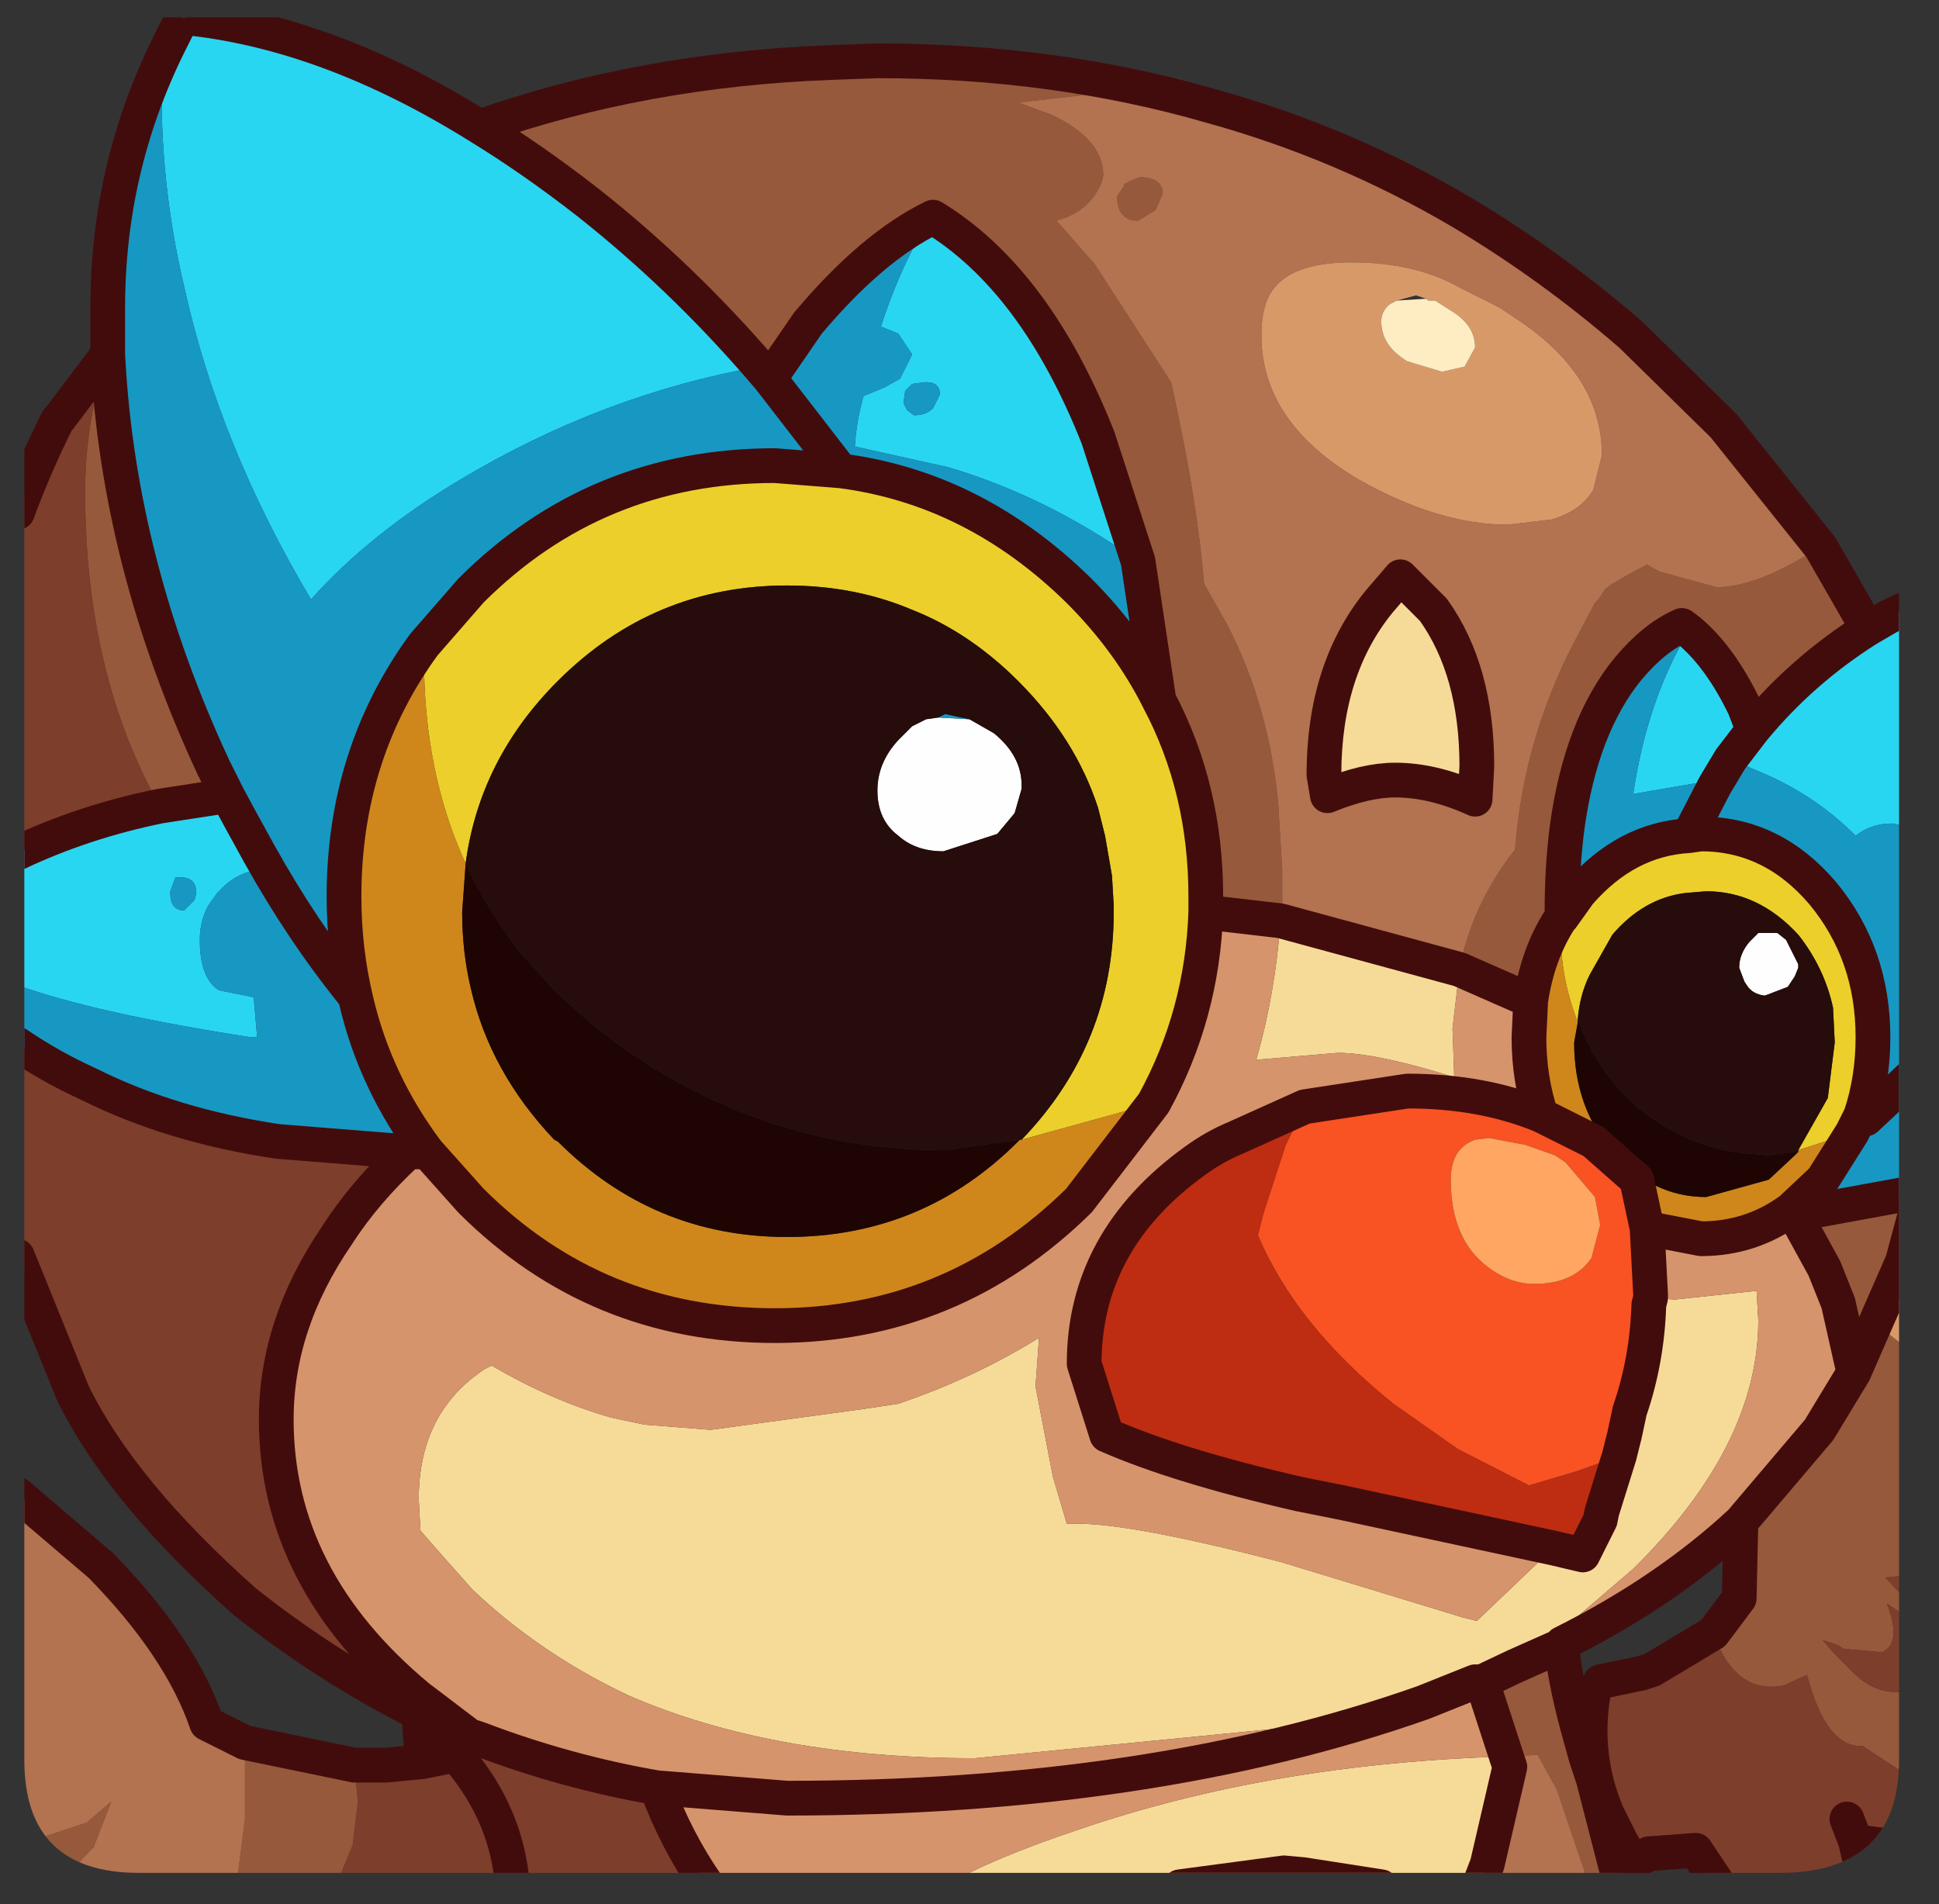 <?xml version="1.0" encoding="UTF-8" standalone="no"?>
<svg xmlns:ffdec="https://www.free-decompiler.com/flash" xmlns:xlink="http://www.w3.org/1999/xlink" ffdec:objectType="frame" height="54.8px" width="55.8px" xmlns="http://www.w3.org/2000/svg">
  <rect width="100%" height="100%" fill="#333333" stroke="none"/>
  <g transform="matrix(1.0, 0.0, 0.0, 1.0, 0.7, 0.5)">
    <clipPath id="clipPath0" transform="matrix(1.0, 0.0, 0.0, 1.0, 0.0, 0.0)">
      <path d="M50.5 0.0 Q53.95 0.0 53.95 3.3 L53.95 50.15 Q53.95 53.4 50.5 53.4 L3.3 53.4 Q0.0 53.4 0.0 50.15 L0.0 3.3 Q0.0 0.0 3.3 0.0 L50.5 0.0" fill="#000000" fill-rule="evenodd" stroke="none"/>
    </clipPath>
    <g clip-path="url(#clipPath0)">
      <use ffdec:characterId="2" height="54.8" transform="matrix(1.0, 0.0, 0.0, 1.0, -0.7, -0.5)" width="55.8" xlink:href="#shape1"/>
    </g>
    <use ffdec:characterId="3" height="53.4" transform="matrix(1.0, 0.0, 0.0, 1.0, 0.0, 0.0)" width="53.95" xlink:href="#shape2"/>
  </g>
  <defs>
    <g id="shape1" transform="matrix(1.0, 0.0, 0.0, 1.0, 0.7, 0.5)">
      <path d="M50.7 26.55 L51.05 27.25 51.05 27.35 50.95 27.6 50.75 27.9 50.1 28.15 50.05 28.15 Q49.75 28.1 49.6 27.9 L49.5 27.75 49.35 27.35 Q49.35 26.95 49.65 26.6 L49.8 26.45 49.9 26.35 50.1 26.35 50.3 26.35 50.45 26.35 50.7 26.55 M27.2 20.2 L27.9 20.6 Q28.7 21.25 28.7 22.1 L28.7 22.2 28.5 22.9 28.0 23.5 26.45 24.0 Q25.65 24.0 25.15 23.55 24.55 23.1 24.55 22.25 24.55 21.45 25.15 20.8 L25.2 20.75 25.55 20.4 25.95 20.2 26.3 20.15 27.2 20.2" fill="#ffffff" fill-rule="evenodd" stroke="none"/>
      <path d="M53.05 17.6 L53.65 17.25 54.6 16.8 54.6 23.35 53.75 23.2 Q53.15 23.2 52.7 23.55 51.6 22.45 50.15 21.8 L49.1 21.35 48.65 22.1 48.05 22.05 46.3 22.35 Q46.7 19.65 47.9 17.65 48.8 18.4 49.5 19.85 L49.75 20.5 Q51.15 18.8 53.05 17.6 M54.6 25.8 L54.6 26.25 54.45 25.95 54.6 25.8 M-0.2 27.85 L-0.2 24.05 Q1.7 23.15 3.9 22.7 L5.85 22.4 6.2 23.05 6.75 24.05 6.65 24.55 Q6.05 24.65 5.6 25.15 L5.55 25.2 5.3 25.55 Q5.05 26.0 5.05 26.55 5.05 27.65 5.6 28.0 L6.6 28.2 6.7 29.35 6.5 29.35 Q2.0 28.65 -0.2 27.85 M4.15 0.8 L4.55 0.0 Q8.7 0.4 13.1 3.15 14.65 4.1 16.25 5.35 18.9 7.45 21.15 10.05 16.65 10.85 12.55 13.3 9.95 14.85 8.25 16.75 5.6 12.3 4.6 7.75 3.95 5.0 3.95 2.2 L4.15 0.8 M49.75 20.5 L49.1 21.35 49.75 20.5 M32.05 15.65 Q29.45 13.8 26.6 12.95 L23.9 12.35 Q23.95 11.6 24.15 10.9 L24.75 10.65 25.2 10.4 25.55 9.7 25.15 9.1 24.65 8.9 Q25.15 7.35 25.85 6.15 L26.15 5.75 Q29.1 7.55 30.9 12.1 L32.05 15.65 M26.35 10.85 Q26.35 10.5 25.95 10.5 L25.9 10.5 25.55 10.55 25.45 10.65 25.35 10.75 25.3 11.1 25.4 11.3 25.6 11.45 Q25.95 11.45 26.15 11.25 L26.35 10.85 M4.6 25.7 L4.9 25.4 4.95 25.2 Q4.95 24.75 4.5 24.75 L4.35 24.75 4.2 25.15 4.2 25.2 Q4.2 25.7 4.6 25.7" fill="#29d7f2" fill-rule="evenodd" stroke="none"/>
      <path d="M54.6 23.35 L54.6 25.8 54.45 25.95 54.6 26.25 54.6 30.2 54.6 33.8 54.55 33.8 54.5 33.8 50.95 34.45 50.9 34.45 50.9 34.4 50.9 34.25 51.75 33.45 52.6 32.1 52.85 31.6 Q53.2 30.55 53.2 29.35 53.2 26.95 51.75 25.2 50.3 23.5 48.25 23.5 L47.9 23.55 Q46.1 23.65 44.75 25.2 L44.25 25.9 44.25 25.8 Q44.25 24.45 44.4 23.3 44.8 20.4 46.15 18.75 46.9 17.85 47.7 17.5 L47.9 17.65 Q46.7 19.65 46.3 22.35 L48.05 22.05 48.65 22.1 47.9 23.55 48.65 22.1 49.1 21.35 50.15 21.8 Q51.6 22.45 52.7 23.55 53.15 23.2 53.75 23.2 L54.6 23.35 M-0.2 29.55 L-0.2 27.85 Q2.0 28.65 6.5 29.35 L6.7 29.35 6.6 28.2 5.6 28.0 Q5.05 27.65 5.05 26.55 5.05 26.0 5.3 25.55 L5.55 25.2 5.6 25.15 Q6.05 24.65 6.65 24.55 L6.75 24.05 6.2 23.05 5.85 22.4 5.45 21.6 Q2.7 15.7 2.4 9.7 L2.4 8.35 Q2.4 4.35 4.15 0.8 L3.95 2.2 Q3.95 5.0 4.6 7.75 5.6 12.3 8.25 16.75 9.95 14.85 12.55 13.3 16.65 10.85 21.15 10.05 L21.45 10.4 22.55 8.8 Q24.4 6.6 26.15 5.75 L25.85 6.15 Q25.15 7.35 24.65 8.9 L25.15 9.1 25.55 9.7 25.2 10.4 24.75 10.65 24.15 10.9 Q23.95 11.6 23.9 12.35 L26.6 12.95 Q29.45 13.8 32.05 15.65 L32.65 19.65 Q31.8 17.95 30.35 16.5 27.35 13.55 23.5 13.05 L21.45 10.4 23.5 13.05 21.6 12.9 Q16.45 12.9 12.85 16.5 L11.5 18.05 Q9.2 21.2 9.2 25.3 9.2 26.85 9.55 28.3 L9.5 28.15 Q8.0 26.3 6.75 24.05 8.0 26.3 9.5 28.15 L9.55 28.3 Q10.1 30.65 11.6 32.65 L11.25 32.65 11.05 32.65 7.3 32.35 Q4.25 31.9 1.85 30.7 0.75 30.2 -0.2 29.55 M52.85 31.6 L53.0 31.7 54.6 30.2 53.0 31.7 52.85 31.6 M26.35 10.85 L26.15 11.25 Q25.95 11.45 25.6 11.45 L25.4 11.3 25.3 11.1 25.35 10.75 25.45 10.65 25.55 10.55 25.9 10.5 25.95 10.5 Q26.35 10.5 26.35 10.85 M27.2 20.2 L26.3 20.15 26.5 20.05 27.2 20.2 M4.6 25.7 Q4.2 25.7 4.2 25.2 L4.2 25.15 4.35 24.75 4.5 24.75 Q4.95 24.75 4.95 25.2 L4.9 25.4 4.6 25.7" fill="#1799c4" fill-rule="evenodd" stroke="none"/>
      <path d="M51.7 15.25 L53.05 17.6 Q51.15 18.8 49.75 20.5 L49.5 19.85 Q48.8 18.4 47.9 17.65 L47.7 17.5 Q46.9 17.85 46.15 18.75 44.8 20.4 44.4 23.3 44.25 24.45 44.25 25.8 L44.25 25.9 44.2 25.95 Q43.55 26.95 43.35 28.3 L41.3 27.4 Q41.65 25.55 42.9 23.95 43.15 20.65 44.75 17.7 L45.2 16.85 45.3 16.75 45.5 16.45 45.7 16.3 Q46.3 15.95 46.7 15.75 L47.05 15.95 48.7 16.4 Q49.75 16.4 51.25 15.5 L51.7 15.25 M54.55 33.8 L54.4 34.5 54.05 35.8 54.2 35.7 54.6 35.6 54.6 36.4 54.4 36.4 53.85 37.0 Q53.45 37.45 53.6 37.85 L54.05 38.2 54.6 38.15 54.6 44.8 53.55 44.9 54.6 46.0 54.6 46.95 54.45 46.45 54.05 45.95 53.6 45.65 Q54.05 46.8 53.45 47.05 L52.35 46.95 52.2 46.85 51.75 46.7 52.05 47.05 52.5 47.5 Q53.35 48.45 54.4 48.1 L54.6 47.95 54.6 50.7 54.05 50.5 52.9 49.75 Q51.85 49.8 51.3 47.7 L50.65 48.0 Q49.25 48.3 48.6 46.5 L49.35 45.5 49.4 43.3 51.65 40.65 52.65 39.0 52.2 37.0 51.8 36.0 50.95 34.45 54.5 33.8 54.55 33.8 M44.25 46.85 Q44.3 47.7 44.7 49.2 L44.95 50.1 45.15 50.7 45.95 53.8 45.05 53.8 44.1 51.0 43.55 50.0 42.7 50.05 42.65 50.05 41.95 47.9 42.9 47.45 44.25 46.85 M8.9 53.8 L6.1 53.8 6.35 51.85 6.35 50.9 6.35 49.65 9.5 50.3 9.6 51.35 9.45 52.6 9.1 53.45 8.9 53.8 M0.9 53.8 L-0.2 53.8 -0.2 52.35 0.3 52.45 1.8 51.95 2.5 51.35 2.0 52.65 0.9 53.8 M13.1 3.15 Q17.8 1.5 23.2 1.3 L24.55 1.25 Q29.65 1.25 34.15 2.55 L31.7 2.1 28.6 2.45 29.55 2.8 Q31.05 3.5 31.05 4.55 L31.0 4.75 Q30.65 5.6 29.7 5.85 L30.8 7.1 33.0 10.5 Q33.75 13.85 33.95 16.3 L34.6 17.45 Q35.85 19.85 36.1 22.8 L36.1 22.9 36.2 24.55 36.2 25.55 36.15 26.0 34.0 25.75 34.0 25.3 Q34.0 22.2 32.65 19.65 L32.05 15.65 30.9 12.1 Q29.1 7.55 26.15 5.75 24.4 6.6 22.55 8.8 L21.45 10.4 21.15 10.05 Q18.9 7.45 16.25 5.35 14.65 4.1 13.1 3.15 M50.9 34.25 L50.9 34.4 50.85 34.3 50.9 34.25 M54.05 35.8 L52.65 39.0 54.05 35.8 M31.65 4.8 L31.85 4.7 32.1 4.6 Q32.65 4.6 32.75 4.95 L32.75 5.1 32.55 5.55 32.05 5.85 Q31.45 5.85 31.45 5.15 L31.65 4.85 31.65 4.8 M5.85 22.4 L3.9 22.7 Q1.75 18.9 1.75 13.65 1.75 11.6 2.4 9.7 2.7 15.7 5.45 21.6 L5.85 22.4" fill="#98593b" fill-rule="evenodd" stroke="none"/>
      <path d="M42.45 8.35 L41.35 7.8 Q40.05 7.05 38.2 7.05 36.6 7.05 36.0 7.75 35.6 8.2 35.6 9.15 35.6 11.65 38.4 13.3 40.7 14.6 42.7 14.6 L43.95 14.45 Q44.8 14.2 45.15 13.6 L45.4 12.6 Q45.4 10.35 43.05 8.75 L42.45 8.35 M34.15 2.55 Q37.95 3.6 41.35 5.6 43.95 7.15 46.25 9.15 L48.9 11.75 51.7 15.25 51.25 15.5 Q49.75 16.4 48.7 16.4 L47.05 15.95 46.7 15.75 Q46.3 15.95 45.7 16.3 L45.5 16.45 45.3 16.75 45.2 16.85 44.75 17.7 Q43.15 20.65 42.9 23.95 41.65 25.55 41.3 27.4 L36.15 26.0 36.2 25.55 36.2 24.55 36.1 22.9 36.1 22.8 Q35.85 19.85 34.6 17.45 L33.95 16.3 Q33.75 13.85 33.0 10.5 L30.8 7.1 29.7 5.85 Q30.65 5.6 31.0 4.75 L31.05 4.55 Q31.05 3.5 29.55 2.8 L28.6 2.45 31.7 2.1 34.15 2.55 M45.05 53.8 L41.85 53.8 42.1 53.15 42.75 50.35 42.65 50.05 42.7 50.05 43.55 50.0 44.1 51.0 45.05 53.8 M39.05 53.8 L33.25 53.8 36.25 53.4 36.8 53.45 39.05 53.8 M6.1 53.8 L0.9 53.8 2.0 52.65 2.5 51.35 1.8 51.95 0.3 52.45 -0.2 52.35 -0.2 42.5 2.2 44.55 Q4.5 46.9 5.25 49.1 L6.35 49.65 6.35 50.9 6.35 51.85 6.1 53.8 M41.8 21.55 Q41.8 18.8 40.55 17.05 L39.6 16.1 39.0 16.8 Q37.4 18.75 37.4 21.8 L37.5 22.4 Q38.6 21.95 39.45 21.95 40.55 21.95 41.75 22.5 L41.8 21.55 M31.65 4.8 L31.65 4.85 31.45 5.15 Q31.45 5.85 32.05 5.85 L32.55 5.55 32.75 5.1 32.75 4.95 Q32.65 4.6 32.1 4.6 L31.85 4.7 31.65 4.8" fill="#b47250" fill-rule="evenodd" stroke="none"/>
      <path d="M42.45 8.35 L43.05 8.75 Q45.4 10.35 45.4 12.6 L45.15 13.6 Q44.8 14.2 43.95 14.45 L42.7 14.6 Q40.7 14.6 38.4 13.3 35.6 11.65 35.6 9.15 35.6 8.2 36.0 7.75 36.6 7.05 38.2 7.05 40.05 7.05 41.35 7.8 L42.45 8.35 M39.5 8.15 L39.3 8.25 Q39.05 8.45 39.05 8.75 39.05 9.45 39.8 9.9 L40.8 10.2 41.45 10.05 41.75 9.5 Q41.75 8.9 41.15 8.5 L40.6 8.15 40.45 8.15 40.4 8.15 40.35 8.1 40.05 8.0 39.5 8.15 M54.6 36.4 L54.6 38.15 54.05 38.2 53.6 37.85 Q53.45 37.45 53.85 37.0 L54.4 36.4 54.6 36.4" fill="#d99a69" fill-rule="evenodd" stroke="none"/>
      <path d="M44.25 25.9 L44.75 25.2 Q46.1 23.65 47.9 23.55 L48.25 23.5 Q50.3 23.5 51.75 25.2 53.2 26.95 53.2 29.35 53.2 30.55 52.85 31.6 L52.6 32.1 51.05 32.6 51.9 31.1 52.1 29.5 52.05 28.5 Q51.8 27.35 51.05 26.4 49.9 25.15 48.4 25.15 L47.8 25.2 Q46.6 25.35 45.7 26.4 L45.05 27.55 Q44.75 28.15 44.7 28.9 44.2 27.65 44.2 26.15 L44.2 25.95 44.25 25.9 M34.0 25.75 Q33.9 28.7 32.5 31.25 L28.7 32.3 Q31.35 29.55 31.35 25.75 L31.35 25.55 31.3 24.7 31.1 23.55 30.9 22.75 Q30.25 20.75 28.6 19.1 27.2 17.7 25.55 17.05 23.9 16.35 21.95 16.35 18.1 16.35 15.35 19.1 13.1 21.35 12.7 24.35 11.5 21.75 11.5 18.45 L11.5 18.05 12.85 16.5 Q16.45 12.9 21.6 12.9 L23.5 13.05 Q27.35 13.55 30.35 16.5 31.8 17.95 32.65 19.65 34.0 22.2 34.0 25.3 L34.0 25.75" fill="#edd02a" fill-rule="evenodd" stroke="none"/>
      <path d="M51.05 32.6 L52.6 32.1 51.75 33.45 50.9 34.25 50.85 34.3 Q49.7 35.15 48.25 35.15 L46.7 34.85 46.4 33.45 45.15 32.35 43.65 31.6 Q43.3 30.55 43.3 29.35 L43.35 28.3 Q43.55 26.95 44.2 25.95 L44.2 26.15 Q44.2 27.65 44.7 28.9 L44.7 28.95 44.6 29.5 Q44.6 31.35 45.7 32.65 46.85 33.95 48.4 33.95 L50.2 33.45 50.95 32.75 51.05 32.65 51.05 32.6 M32.5 31.25 L30.35 34.05 Q26.7 37.65 21.6 37.65 16.45 37.65 12.85 34.05 L11.6 32.65 Q10.1 30.65 9.55 28.3 9.2 26.85 9.2 25.3 9.2 21.2 11.5 18.05 L11.5 18.45 Q11.5 21.75 12.7 24.35 L12.6 25.75 Q12.6 26.9 12.85 27.95 13.4 30.35 15.25 32.3 L15.35 32.35 Q18.1 35.1 21.95 35.1 25.85 35.1 28.6 32.35 L28.65 32.3 28.7 32.3 32.5 31.25" fill="#d0881c" fill-rule="evenodd" stroke="none"/>
      <path d="M44.7 28.9 L44.75 28.95 Q45.25 30.3 46.35 31.3 47.85 32.55 49.6 32.7 L50.2 32.75 50.95 32.65 51.05 32.6 51.05 32.65 50.95 32.75 50.2 33.45 48.4 33.95 Q46.85 33.95 45.7 32.65 44.6 31.35 44.6 29.5 L44.7 28.95 44.7 28.9 M12.7 24.35 Q13.35 25.75 14.35 27.0 L15.3 28.05 16.25 28.9 16.95 29.45 Q21.25 32.6 26.5 32.6 L28.65 32.3 28.6 32.35 Q25.85 35.1 21.95 35.1 18.1 35.1 15.35 32.35 L15.25 32.3 Q13.4 30.35 12.85 27.95 12.6 26.9 12.6 25.75 L12.7 24.35" fill="#1e0504" fill-rule="evenodd" stroke="none"/>
      <path d="M50.7 26.55 L50.45 26.35 50.3 26.35 50.1 26.35 49.9 26.35 49.8 26.45 49.65 26.6 Q49.35 26.95 49.35 27.35 L49.5 27.75 49.6 27.9 Q49.75 28.1 50.05 28.15 L50.1 28.15 50.75 27.9 50.95 27.6 51.05 27.35 51.05 27.25 50.7 26.55 M44.7 28.9 Q44.75 28.15 45.05 27.55 L45.7 26.4 Q46.6 25.35 47.8 25.2 L48.4 25.15 Q49.9 25.15 51.05 26.4 51.8 27.35 52.05 28.5 L52.1 29.5 51.9 31.1 51.05 32.6 50.95 32.65 50.2 32.75 49.6 32.7 Q47.85 32.55 46.35 31.3 45.25 30.3 44.75 28.95 L44.7 28.9 M26.3 20.15 L25.95 20.2 25.55 20.4 25.2 20.75 25.15 20.8 Q24.55 21.45 24.55 22.25 24.55 23.1 25.15 23.55 25.65 24.0 26.45 24.0 L28.0 23.5 28.5 22.9 28.7 22.2 28.7 22.1 Q28.7 21.25 27.9 20.6 L27.2 20.2 26.5 20.05 26.3 20.15 M12.7 24.35 Q13.1 21.35 15.35 19.1 18.1 16.35 21.95 16.35 23.9 16.35 25.55 17.05 27.2 17.7 28.6 19.1 30.25 20.75 30.9 22.75 L31.1 23.55 31.3 24.7 31.35 25.55 31.35 25.75 Q31.35 29.55 28.7 32.3 L28.65 32.3 26.5 32.6 Q21.25 32.6 16.95 29.45 L16.25 28.9 15.3 28.05 14.35 27.0 Q13.35 25.75 12.7 24.35" fill="#260c0b" fill-rule="evenodd" stroke="none"/>
      <path d="M41.85 53.8 L39.05 53.8 36.8 53.45 36.25 53.4 33.25 53.8 26.45 53.8 Q27.8 53.0 30.35 52.15 35.9 50.25 42.65 50.05 L42.75 50.35 42.1 53.15 41.85 53.8 M36.15 26.0 L41.3 27.4 41.1 29.1 41.15 30.5 Q38.9 29.8 37.8 29.8 L35.45 30.0 Q36.0 28.1 36.15 26.0 M41.8 21.55 L41.75 22.5 Q40.55 21.95 39.45 21.95 38.6 21.95 37.5 22.4 L37.4 21.8 Q37.4 18.75 39.0 16.8 L39.6 16.1 40.55 17.05 Q41.8 18.8 41.8 21.55 M41.75 47.9 L37.05 49.15 27.35 50.1 Q21.55 50.1 17.4 48.3 14.85 47.1 12.9 45.25 L12.1 44.35 11.4 43.55 11.35 42.65 Q11.35 40.15 13.25 38.9 L13.45 38.8 Q15.15 39.8 16.9 40.3 L17.85 40.5 19.75 40.65 24.15 40.05 25.15 39.9 Q27.35 39.15 29.2 38.0 L29.1 39.4 29.6 42.0 30.0 43.35 30.3 43.35 Q31.9 43.35 36.15 44.45 L41.4 46.05 41.8 46.15 44.0 44.05 44.85 44.25 45.35 43.25 45.4 43.0 45.9 41.4 46.05 40.8 46.2 40.1 Q46.7 38.65 46.75 37.05 L46.8 36.85 47.5 36.9 49.85 36.65 49.9 37.5 Q49.9 41.1 46.3 44.65 L44.2 46.45 44.15 46.5 42.9 47.45 41.95 47.9 41.75 47.9" fill="#f7dc99" fill-rule="evenodd" stroke="none"/>
      <path d="M49.4 43.3 Q47.25 45.3 44.25 46.8 L44.25 46.85 42.9 47.45 44.15 46.5 44.2 46.45 46.3 44.65 Q49.9 41.1 49.9 37.5 L49.85 36.65 47.5 36.9 46.8 36.85 46.8 36.75 46.7 34.85 48.25 35.15 Q49.7 35.15 50.85 34.3 L50.9 34.4 50.9 34.45 50.95 34.45 51.8 36.0 52.2 37.0 52.65 39.0 51.65 40.65 49.4 43.3 M26.45 53.8 L19.7 53.8 19.65 53.75 Q18.75 52.45 18.2 50.95 15.6 50.5 13.1 49.55 L12.8 49.45 11.55 48.5 11.35 48.35 Q7.25 44.95 7.25 40.35 7.25 37.6 9.0 35.05 9.8 33.8 11.05 32.65 L11.25 32.65 11.6 32.65 12.85 34.05 Q16.45 37.65 21.6 37.65 26.7 37.65 30.35 34.05 L32.5 31.25 Q33.9 28.7 34.0 25.75 L36.15 26.0 Q36.0 28.1 35.45 30.0 L37.8 29.8 Q38.9 29.8 41.15 30.5 L41.1 29.1 41.3 27.4 43.35 28.3 43.3 29.35 Q43.3 30.55 43.65 31.6 41.95 30.9 39.8 30.9 L36.85 31.35 34.85 32.25 Q34.25 32.5 33.7 32.9 30.5 35.2 30.5 38.75 L31.15 40.8 Q33.2 41.7 36.7 42.5 L37.95 42.75 44.0 44.05 41.8 46.15 41.4 46.05 36.15 44.45 Q31.9 43.35 30.3 43.35 L30.0 43.35 29.6 42.0 29.1 39.4 29.2 38.0 Q27.35 39.15 25.15 39.9 L24.15 40.05 19.75 40.65 17.85 40.5 16.9 40.3 Q15.15 39.8 13.45 38.8 L13.25 38.9 Q11.35 40.15 11.35 42.65 L11.4 43.55 12.1 44.35 12.9 45.25 Q14.85 47.1 17.4 48.3 21.55 50.1 27.35 50.1 L37.05 49.15 41.75 47.9 40.25 48.5 Q32.45 51.25 21.95 51.25 L18.2 50.95 21.95 51.25 Q32.45 51.25 40.25 48.5 L41.75 47.9 41.95 47.9 42.65 50.05 Q35.9 50.25 30.35 52.15 27.8 53.0 26.45 53.8" fill="#d7956c" fill-rule="evenodd" stroke="none"/>
      <path d="M40.35 8.1 L40.4 8.15 40.45 8.15 40.6 8.15 41.15 8.5 Q41.75 8.9 41.75 9.5 L41.45 10.05 40.8 10.2 39.8 9.9 Q39.05 9.45 39.05 8.75 39.05 8.45 39.3 8.25 L39.5 8.15 40.3 8.1 40.35 8.1" fill="#ffedc4" fill-rule="evenodd" stroke="none"/>
      <path d="M54.6 44.8 L54.6 46.0 53.55 44.9 54.6 44.8 M54.6 46.95 L54.6 47.95 54.4 48.1 Q53.35 48.45 52.5 47.5 L52.05 47.05 51.75 46.7 52.2 46.85 52.35 46.95 53.45 47.05 Q54.05 46.8 53.6 45.65 L54.05 45.95 54.45 46.45 54.6 46.95 M54.6 50.7 L54.6 52.8 53.85 52.65 52.7 52.5 53.0 53.8 48.8 53.8 48.1 52.75 46.75 52.85 46.3 53.1 45.95 52.5 45.65 51.9 45.55 51.7 Q44.85 50.05 45.15 48.25 L45.35 47.9 46.55 47.65 46.85 47.55 48.6 46.5 Q49.25 48.3 50.65 48.0 L51.3 47.7 Q51.85 49.8 52.9 49.75 L54.05 50.5 54.6 50.7 M19.7 53.8 L14.05 53.8 8.9 53.8 9.1 53.45 9.45 52.6 9.6 51.35 9.5 50.3 9.95 50.3 10.4 50.3 11.45 50.2 11.35 48.8 Q8.75 47.5 6.35 45.6 2.8 42.45 1.4 39.6 L-0.2 35.65 -0.2 29.55 Q0.75 30.2 1.85 30.7 4.25 31.9 7.3 32.35 L11.05 32.65 Q9.8 33.8 9.0 35.05 7.25 37.6 7.25 40.35 7.25 44.95 11.35 48.35 L11.55 48.5 12.8 49.45 13.1 49.55 Q15.6 50.5 18.2 50.95 18.75 52.45 19.65 53.75 L19.7 53.8 M-0.2 24.05 L-0.2 14.25 Q0.3 12.9 0.95 11.6 L1.0 11.55 2.4 9.7 Q1.75 11.6 1.75 13.65 1.75 18.9 3.9 22.7 1.7 23.15 -0.2 24.05 M11.35 48.8 L12.8 49.45 11.35 48.8 M14.05 53.8 Q13.9 51.75 12.5 50.1 L12.45 50.0 11.45 50.2 12.45 50.0 12.5 50.1 Q13.9 51.75 14.05 53.8 M52.45 51.85 L52.7 52.5 52.45 51.85" fill="#7e3e2c" fill-rule="evenodd" stroke="none"/>
      <path d="M43.65 31.6 L45.15 32.35 46.4 33.45 46.7 34.85 46.8 36.75 46.8 36.85 46.75 37.05 Q46.7 38.65 46.2 40.1 L46.05 40.8 45.9 41.4 45.65 41.5 45.35 41.6 44.65 41.85 43.3 42.25 41.25 41.2 39.4 39.9 Q36.6 37.65 35.5 35.05 L35.65 34.45 36.3 32.45 36.85 31.35 39.8 30.9 Q41.95 30.9 43.65 31.6 M44.05 32.75 L43.2 32.45 42.15 32.25 41.75 32.3 Q41.05 32.55 41.05 33.45 41.05 35.15 42.1 35.95 42.75 36.45 43.45 36.45 44.6 36.45 45.1 35.7 L45.35 34.75 45.2 33.95 44.35 32.95 44.05 32.75" fill="#fa5223" fill-rule="evenodd" stroke="none"/>
      <path d="M44.05 32.75 L44.35 32.95 45.2 33.95 45.35 34.75 45.1 35.7 Q44.6 36.45 43.45 36.45 42.75 36.45 42.1 35.95 41.05 35.15 41.05 33.45 41.05 32.55 41.75 32.3 L42.15 32.25 43.2 32.45 44.05 32.75" fill="#ffa762" fill-rule="evenodd" stroke="none"/>
      <path d="M44.0 44.05 L37.95 42.75 36.7 42.5 Q33.2 41.7 31.15 40.8 L30.5 38.75 Q30.5 35.2 33.7 32.9 34.25 32.5 34.85 32.25 L36.85 31.35 36.3 32.45 35.65 34.45 35.5 35.05 Q36.6 37.65 39.4 39.9 L41.25 41.2 43.3 42.25 44.65 41.85 45.35 41.6 45.65 41.5 45.9 41.4 45.4 43.0 45.35 43.25 44.85 44.25 44.0 44.05" fill="#bf2d11" fill-rule="evenodd" stroke="none"/>
      <path d="M34.15 2.55 Q37.95 3.6 41.35 5.6 43.95 7.15 46.25 9.15 L48.9 11.75 51.7 15.25 53.05 17.6 53.65 17.25 54.6 16.8 M54.6 33.8 L54.55 33.8 54.4 34.5 54.05 35.8 54.2 35.7 54.6 35.6 M54.6 52.8 L53.85 52.65 52.7 52.5 53.0 53.8 M48.8 53.8 L48.1 52.75 46.75 52.85 46.3 53.1 45.95 52.5 45.65 51.9 45.55 51.7 Q44.85 50.05 45.15 48.25 M45.35 47.9 L46.55 47.65 46.85 47.55 48.6 46.5 49.35 45.5 49.4 43.3 Q47.25 45.3 44.25 46.8 L44.25 46.85 Q44.3 47.7 44.7 49.2 L44.95 50.1 45.15 50.7 45.95 53.8 M-0.2 42.5 L2.2 44.55 Q4.5 46.9 5.25 49.1 L6.35 49.65 9.5 50.3 9.95 50.3 10.4 50.3 11.45 50.2 11.35 48.8 Q8.75 47.5 6.35 45.6 2.8 42.45 1.4 39.6 L-0.2 35.65 M-0.2 14.25 Q0.3 12.9 0.95 11.6 L1.0 11.55 2.4 9.7 2.4 8.35 Q2.4 4.35 4.15 0.8 L4.55 0.0 Q8.7 0.4 13.1 3.15 17.8 1.5 23.2 1.3 L24.55 1.25 Q29.65 1.25 34.15 2.55 M36.15 26.0 L41.3 27.4 43.35 28.3 43.3 29.35 Q43.3 30.55 43.65 31.6 L45.15 32.35 46.4 33.45 46.7 34.85 48.25 35.15 Q49.7 35.15 50.85 34.3 L50.9 34.25 50.9 34.4 50.9 34.45 50.95 34.45 54.5 33.8 54.55 33.8 M47.9 17.65 L47.7 17.5 Q46.9 17.85 46.15 18.75 44.8 20.4 44.4 23.3 44.25 24.45 44.25 25.8 L44.25 25.9 44.75 25.2 Q46.1 23.65 47.9 23.55 L48.65 22.1 49.1 21.35 49.75 20.5 Q51.15 18.8 53.05 17.6 M47.9 17.65 Q48.8 18.4 49.5 19.85 L49.75 20.5 M41.8 21.55 Q41.8 18.8 40.55 17.05 L39.6 16.1 39.0 16.8 Q37.4 18.75 37.4 21.8 L37.5 22.4 Q38.6 21.95 39.45 21.95 40.55 21.95 41.75 22.5 L41.8 21.55 M52.6 32.1 L52.85 31.6 Q53.2 30.55 53.2 29.35 53.2 26.95 51.75 25.2 50.3 23.5 48.25 23.5 L47.9 23.55 M52.6 32.1 L51.75 33.45 50.9 34.25 M54.6 30.2 L53.0 31.7 52.85 31.6 M44.2 25.95 Q43.55 26.95 43.35 28.3 M50.95 34.45 L51.8 36.0 52.2 37.0 52.65 39.0 54.05 35.8 M50.85 34.3 L50.9 34.4 M44.25 25.9 L44.2 25.95 M36.15 26.0 L34.0 25.75 Q33.9 28.7 32.5 31.25 L30.35 34.05 Q26.7 37.65 21.6 37.65 16.45 37.65 12.85 34.05 L11.6 32.65 11.25 32.65 11.05 32.65 Q9.8 33.8 9.0 35.05 7.25 37.6 7.25 40.35 7.25 44.95 11.35 48.35 L11.55 48.5 12.8 49.45 13.1 49.55 Q15.6 50.5 18.2 50.95 L21.95 51.25 Q32.45 51.25 40.25 48.5 L41.75 47.9 41.95 47.9 42.65 50.05 42.75 50.35 42.1 53.15 41.85 53.8 M44.0 44.05 L37.95 42.75 36.7 42.5 Q33.2 41.7 31.15 40.8 L30.5 38.75 Q30.5 35.2 33.7 32.9 34.25 32.5 34.85 32.25 L36.85 31.35 39.8 30.9 Q41.95 30.9 43.65 31.6 M42.9 47.45 L44.25 46.85 M45.9 41.4 L46.05 40.8 46.2 40.1 Q46.7 38.65 46.75 37.05 L46.8 36.85 46.8 36.75 46.7 34.85 M45.9 41.4 L45.4 43.0 45.35 43.25 44.85 44.25 44.0 44.05 M42.9 47.45 L41.95 47.9 M52.65 39.0 L51.65 40.65 49.4 43.3 M32.05 15.65 L30.9 12.1 Q29.1 7.55 26.15 5.75 24.4 6.6 22.55 8.8 L21.45 10.4 23.5 13.05 Q27.35 13.55 30.35 16.5 31.8 17.95 32.65 19.65 L32.05 15.65 M21.15 10.05 L21.45 10.4 M11.5 18.05 L12.85 16.5 Q16.45 12.9 21.6 12.9 L23.5 13.05 M13.1 3.15 Q14.65 4.1 16.25 5.35 18.9 7.45 21.15 10.05 M6.75 24.05 L6.2 23.05 5.85 22.4 3.9 22.7 Q1.7 23.15 -0.2 24.05 M6.75 24.05 Q8.0 26.3 9.5 28.15 L9.55 28.3 Q9.2 26.85 9.2 25.3 9.2 21.2 11.5 18.05 M5.85 22.4 L5.45 21.6 Q2.7 15.7 2.4 9.7 M11.05 32.65 L7.3 32.35 Q4.25 31.9 1.85 30.7 0.75 30.2 -0.2 29.55 M12.8 49.45 L11.35 48.8 M9.55 28.3 Q10.1 30.65 11.6 32.65 M32.65 19.65 Q34.0 22.2 34.0 25.3 L34.0 25.75 M39.05 53.8 L36.8 53.45 36.25 53.4 33.25 53.8 M18.2 50.95 Q18.75 52.45 19.65 53.75 M11.45 50.2 L12.45 50.0 12.5 50.1 Q13.9 51.75 14.05 53.8 M52.7 52.5 L52.45 51.85" fill="none" stroke="#430c0c" stroke-linecap="round" stroke-linejoin="round" stroke-width="1.0"/>
    </g>
    <g id="shape2" transform="matrix(1.0, 0.0, 0.0, 1.0, 0.0, 0.0)">
      <path d="M50.5 0.0 Q53.95 0.0 53.95 3.3 L53.95 50.15 Q53.95 53.4 50.5 53.4 L3.3 53.4 Q0.0 53.4 0.0 50.15 L0.0 3.3 Q0.0 0.0 3.3 0.0 L50.5 0.0" fill="#000000" fill-opacity="0.004" fill-rule="evenodd" stroke="none"/>
    </g>
  </defs>
</svg>
